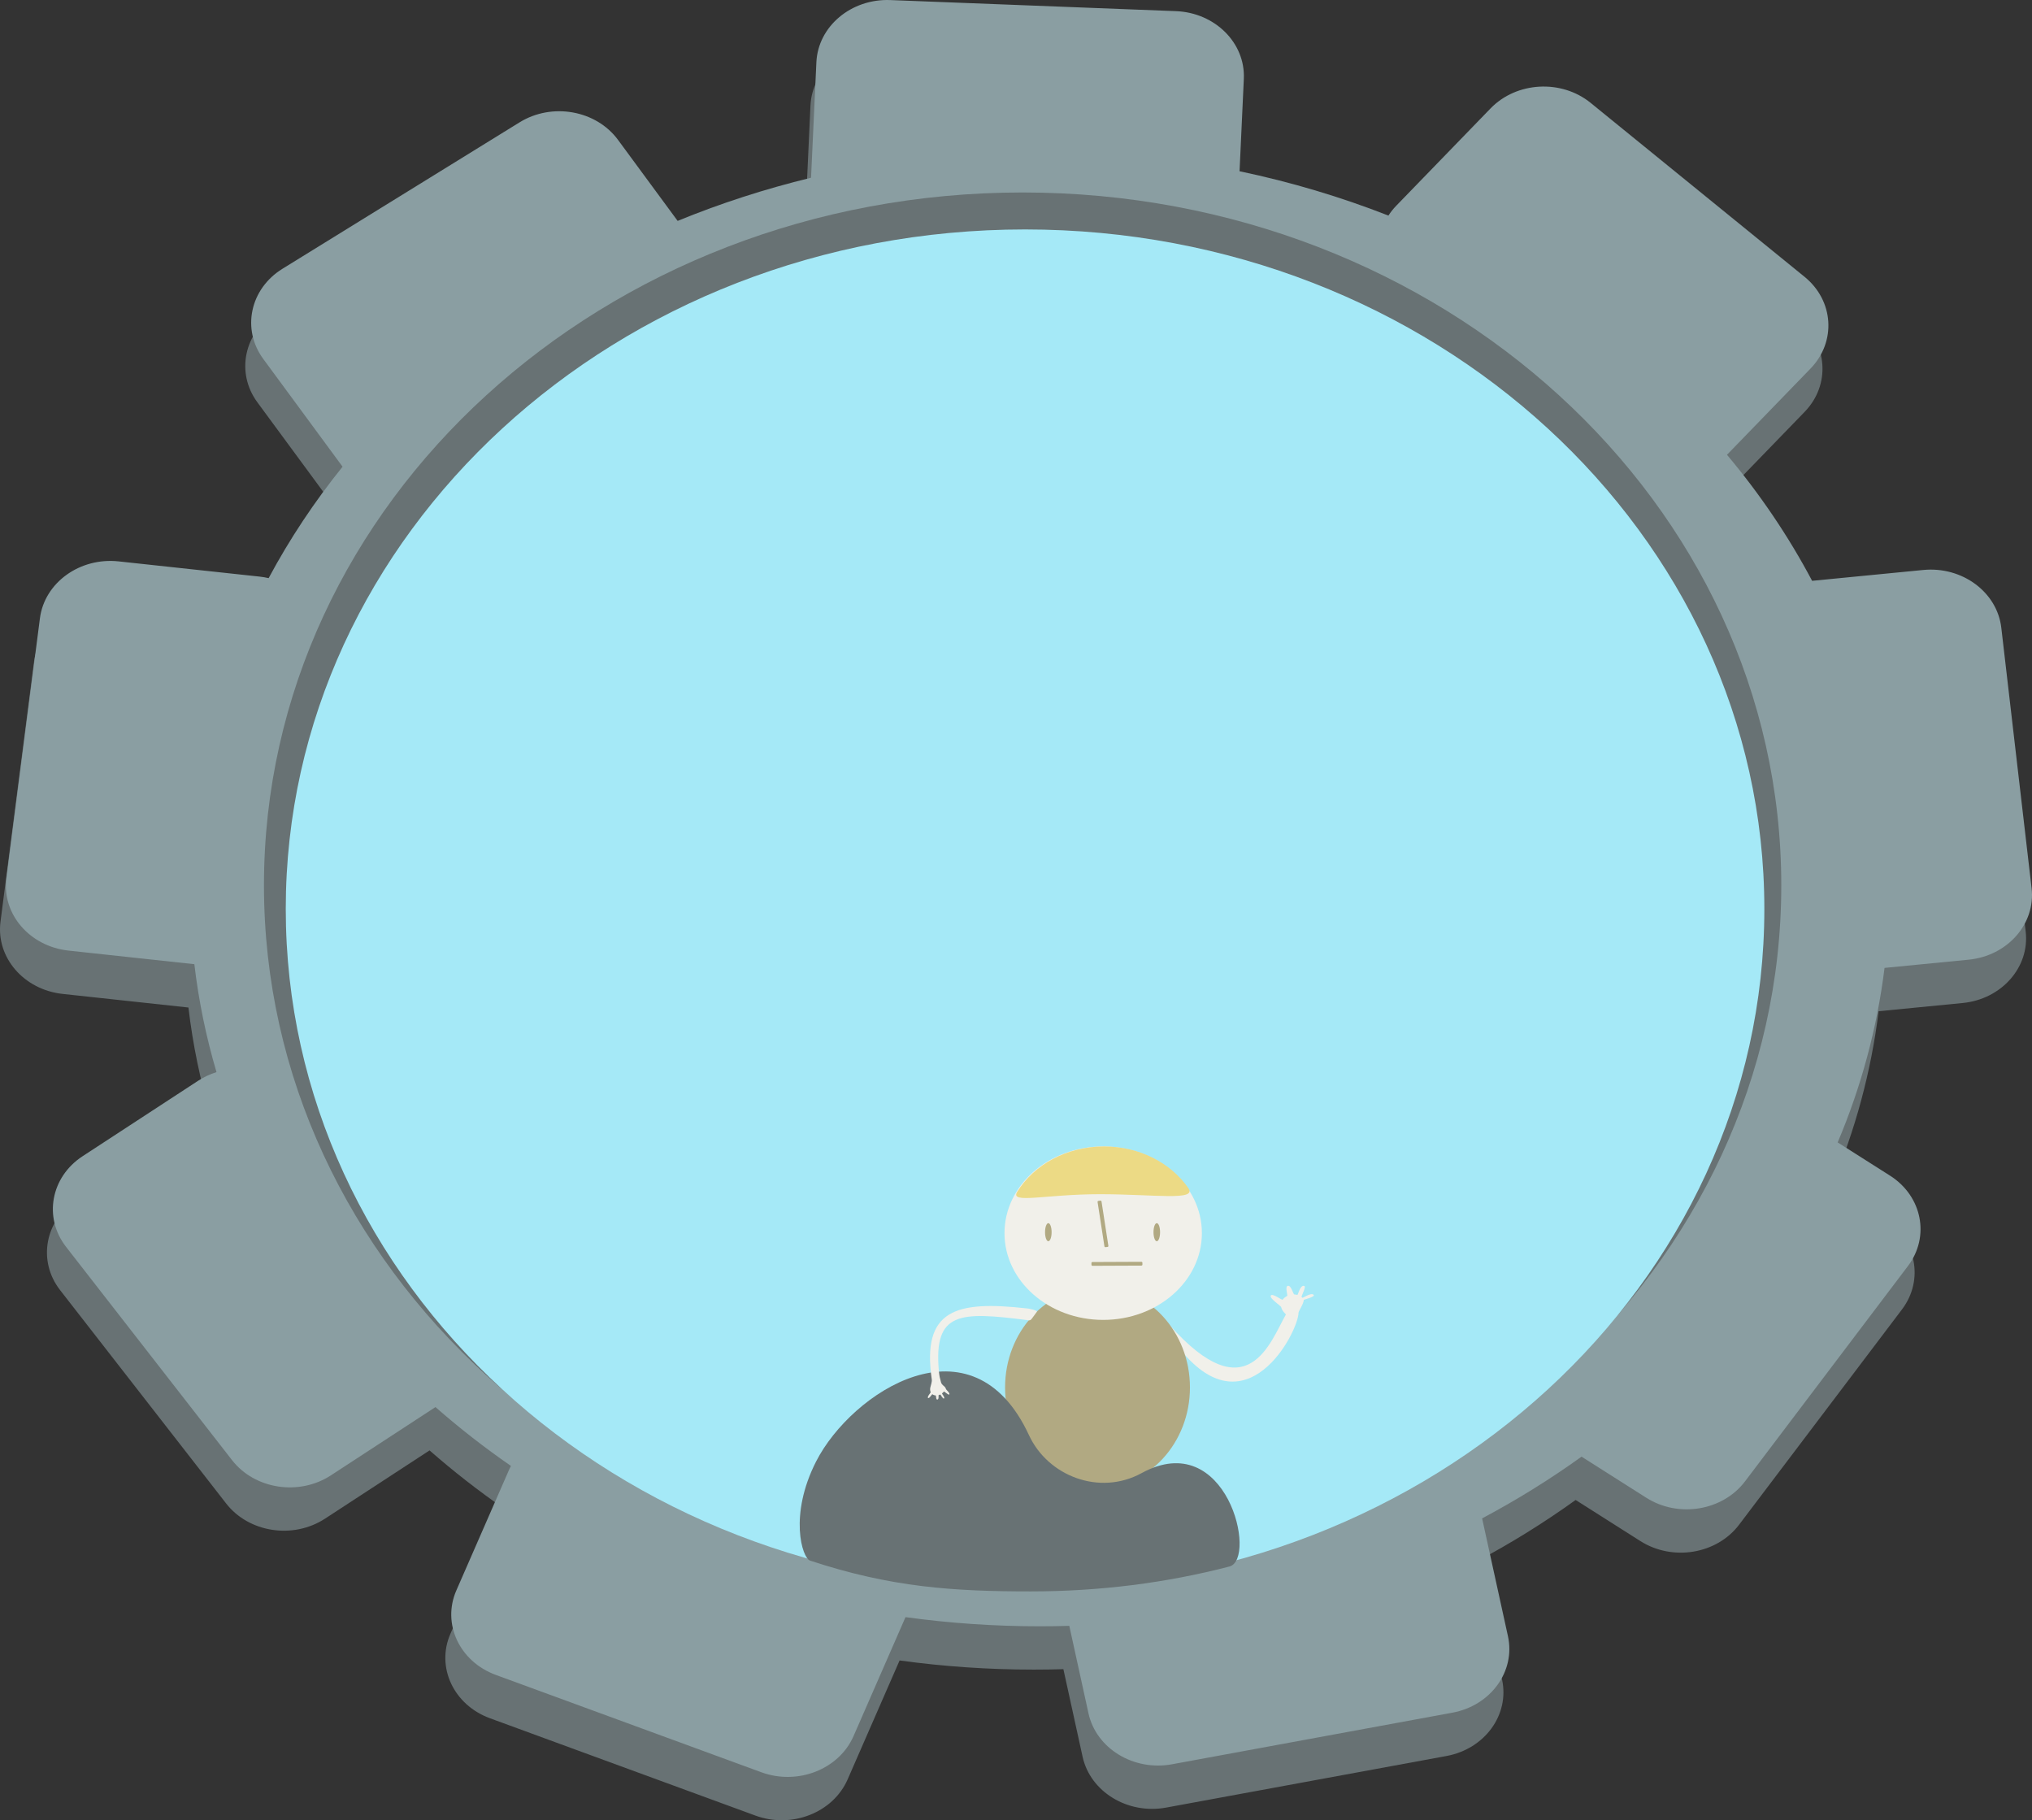 <svg width="3644" height="3264" viewBox="0 0 3644 3264" fill="none" xmlns="http://www.w3.org/2000/svg">
<rect x="0" y="0" width="3644" height="3264" fill="#333333" stroke="none"/>
<path fill-rule="evenodd" clip-rule="evenodd" d="M337.929 1806.65L112.339 1782.26C42.603 1774.72 -7.329 1716.75 0.884 1652.87L60.993 1186.4C69.225 1122.52 132.515 1076.8 202.224 1084.34L454.91 1111.64C460.463 1112.22 465.877 1113.17 471.151 1114.37C508.712 1044.23 553.166 977.388 603.731 914.559L461.551 721.393C422.316 668.072 437.72 595.58 495.931 559.641L921.13 297.076C979.342 261.112 1058.48 275.221 1097.72 328.542L1204.62 473.781C1281.11 442.443 1361.06 416.473 1443.86 396.407L1453.43 189.284C1456.39 125.024 1515.77 75.077 1585.9 77.786L2098.28 97.673C2168.4 100.408 2222.93 154.777 2219.97 219.038L2212.3 384.751C2304.86 404.152 2394.13 430.915 2479.25 464.247C2483.32 457.984 2488.06 451.977 2493.56 446.328L2662.45 272.052C2709.08 223.945 2789.53 219.549 2842.05 262.262L3225.55 574.083C3278.05 616.796 3282.85 690.489 3236.22 738.595L3086.42 893.19C3145.49 963.585 3196.76 1039.27 3239.09 1119.2L3438.36 1099.75C3508.18 1092.95 3570.89 1139.32 3578.34 1203.27L3632.67 1670.35C3640.12 1734.31 3589.47 1791.74 3519.68 1798.57L3368.96 1813.29C3355.51 1922.08 3326.88 2026.93 3284.91 2126.21L3378.76 2185.8C3436.47 2222.45 3450.87 2295.1 3410.88 2347.96L3118.76 2734.03C3078.77 2786.89 2999.46 2800.06 2941.75 2763.43L2825.61 2689.71C2769.41 2730.15 2709.83 2767.16 2647.29 2800.39L2693.62 3011.63C2707.43 3074.69 2662.78 3136.16 2593.94 3148.81L2091.16 3241.32C2022.32 3253.97 1955.23 3213.05 1941.39 3150.02L1906.98 2993.1C1889.35 2993.63 1871.63 2993.89 1853.85 2993.89C1772 2993.89 1691.63 2988.26 1613.25 2977.48L1520.07 3190.76C1493.98 3250.47 1419.86 3279.53 1354.7 3255.64L878.602 3081.1C813.414 3057.2 781.658 2989.34 807.749 2929.63L902.294 2713.28C903.326 2710.9 904.443 2708.57 905.615 2706.3C858.147 2673.48 812.968 2638.23 770.328 2600.81L582.913 2723.17C525.734 2760.51 446.231 2748.3 405.489 2695.92L107.819 2313.45C67.076 2261.07 80.387 2188.25 137.566 2150.93L344.738 2015.63C355.091 2008.89 366.198 2003.75 377.639 2000.17C359.082 1937.34 345.687 1872.7 337.929 1806.65Z" fill="#687274"/>
<path fill-rule="evenodd" clip-rule="evenodd" d="M348.53 1728.96L122.94 1704.58C53.203 1697.04 3.272 1639.07 11.485 1575.19L71.594 1108.72C79.826 1044.84 143.116 999.115 212.824 1006.66L465.51 1033.95C471.063 1034.54 476.477 1035.49 481.752 1036.69C519.313 966.55 563.766 899.707 614.332 836.878L472.152 643.712C432.916 590.391 448.32 517.899 506.532 481.96L931.731 219.395C989.942 183.43 1069.08 197.54 1108.32 250.861L1215.22 396.1C1291.71 364.762 1371.66 338.792 1454.46 318.726L1464.03 111.603C1466.99 47.342 1526.37 -2.604 1596.5 0.105L2108.88 19.992C2179 22.727 2233.53 77.096 2230.57 141.357L2222.9 307.07C2315.46 326.471 2404.73 353.234 2489.85 386.566C2493.92 380.303 2498.66 374.296 2504.16 368.647L2673.05 194.371C2719.68 146.264 2800.13 141.868 2852.65 184.581L3236.16 496.402C3288.65 539.115 3293.45 612.808 3246.82 660.914L3097.02 815.508C3156.09 885.904 3207.36 961.591 3249.69 1041.52L3448.96 1022.07C3518.78 1015.27 3581.49 1061.64 3588.94 1125.59L3643.27 1592.67C3650.72 1656.63 3600.07 1714.06 3530.28 1720.89L3379.56 1735.61C3366.11 1844.4 3337.48 1949.25 3295.51 2048.53L3389.36 2108.11C3447.07 2144.77 3461.47 2217.41 3421.48 2270.27L3129.36 2656.35C3089.37 2709.21 3010.06 2722.38 2952.35 2685.75L2836.21 2612.03C2780.01 2652.47 2720.43 2689.48 2657.89 2722.71L2704.22 2933.95C2718.03 2997.01 2673.38 3058.48 2604.54 3071.13L2101.76 3163.64C2032.92 3176.29 1965.83 3135.37 1951.99 3072.33L1917.58 2915.41C1899.95 2915.95 1882.23 2916.21 1864.45 2916.21C1782.6 2916.21 1702.24 2910.58 1623.85 2899.8L1530.67 3113.08C1504.58 3172.79 1430.46 3201.85 1365.3 3177.95L889.203 3003.42C824.015 2979.52 792.258 2911.66 818.35 2851.95L912.895 2635.6C913.927 2633.22 915.043 2630.89 916.215 2628.62C868.748 2595.8 823.568 2560.55 780.928 2523.13L593.514 2645.49C536.335 2682.83 456.832 2670.61 416.089 2618.24L118.419 2235.77C77.677 2183.39 90.988 2110.57 148.167 2073.25L355.339 1937.95C365.692 1931.2 376.798 1926.07 388.24 1922.49C369.682 1859.66 356.288 1795.01 348.53 1728.96Z" fill="#8A9EA2"/>
<path d="M1833.88 2829.77C2585.27 2829.77 3194.39 2273.57 3194.39 1587.45C3194.39 901.337 2585.27 345.131 1833.88 345.131C1082.49 345.131 473.363 901.337 473.363 1587.45C473.363 2273.57 1082.49 2829.77 1833.88 2829.77Z" fill="#687274"/>
<path d="M1838.23 2848.33C2570.44 2848.33 3164.01 2302.81 3164.01 1629.87C3164.01 956.939 2570.44 411.417 1838.23 411.417C1106.02 411.417 512.454 956.939 512.454 1629.87C512.454 2302.81 1106.02 2848.33 1838.23 2848.33Z" fill="#A5E9F7"/>
<path fill-rule="evenodd" clip-rule="evenodd" d="M2328.68 2353.91C2328.32 2388.18 2233.74 2572.48 2112.13 2414.08C2109.17 2414.08 2105.07 2404.13 2105.07 2401.42V2391.63C2105.07 2388.92 2094.58 2376.17 2097.54 2376.17C2237.62 2533.45 2278.14 2405.82 2306.02 2357.1C2306.33 2356.59 2299.29 2351.63 2297.59 2343.96C2296.98 2341.23 2276.22 2328.5 2278.89 2323.28C2281.6 2317.99 2299.01 2332.2 2300.3 2330.44C2302.25 2327.73 2304.99 2325.56 2308.14 2323.97C2309.95 2323.08 2303.81 2307.03 2309.37 2305.72C2315.73 2304.21 2318.83 2321.08 2321.31 2321.21C2323.1 2321.29 2324.88 2321.54 2326.59 2322C2327.84 2322.34 2331.25 2303.78 2338.89 2305.88C2343.13 2307.03 2332.98 2324.77 2334.2 2325.74C2334.76 2326.17 2335.29 2326.63 2335.82 2327.14C2336.35 2327.68 2350.81 2317.58 2355.5 2321.6C2360.07 2325.53 2338.03 2330.16 2338.05 2331.05C2338.17 2337.44 2328.71 2351.04 2328.68 2353.91Z" fill="#F1F0EA"/>
<path d="M1968.18 2668.26C2059.73 2668.26 2133.95 2587.53 2133.95 2487.94C2133.95 2388.36 2059.73 2307.63 1968.18 2307.63C1876.63 2307.63 1802.41 2388.36 1802.41 2487.94C1802.41 2587.53 1876.63 2668.26 1968.18 2668.26Z" fill="#B1A982"/>
<path d="M1978.37 2366.8C2076.12 2366.8 2155.36 2297.17 2155.36 2211.27C2155.36 2125.37 2076.12 2055.74 1978.37 2055.74C1880.62 2055.74 1801.37 2125.37 1801.37 2211.27C1801.37 2297.17 1880.62 2366.8 1978.37 2366.8Z" fill="#F1F0EA"/>
<path fill-rule="evenodd" clip-rule="evenodd" d="M1979.84 2055.73C2043.85 2055.73 2099.97 2085.64 2131.05 2130.42C2147.41 2153.99 2070.16 2141.39 1972.48 2141.39C1874.79 2141.39 1810.56 2159.3 1824.13 2137.3C1854.09 2088.73 1912.61 2055.73 1979.84 2055.73Z" fill="#ECDA85"/>
<path fill-rule="evenodd" clip-rule="evenodd" d="M1975.36 2154.46L1987.65 2234.03C1987.79 2234.97 1987.11 2235.8 1986.12 2235.93L1982.62 2236.36C1981.64 2236.48 1980.72 2235.85 1980.58 2234.91L1968.29 2155.34C1968.14 2154.4 1968.83 2153.54 1969.81 2153.42L1973.31 2152.98C1974.3 2152.86 1975.21 2153.52 1975.36 2154.46Z" fill="#B1A982"/>
<path fill-rule="evenodd" clip-rule="evenodd" d="M2046.84 2269.43L1959.19 2269.8C1958.16 2269.81 1957.35 2269.04 1957.34 2268.09L1957.32 2264.73C1957.32 2263.78 1958.12 2263.01 1959.15 2263.01L2046.8 2262.63C2047.83 2262.63 2048.68 2263.39 2048.68 2264.34L2048.7 2267.7C2048.71 2268.65 2047.87 2269.42 2046.84 2269.43Z" fill="#B1A982"/>
<path d="M1879.97 2225.73C1883.22 2225.73 1885.86 2218.48 1885.86 2209.54C1885.86 2200.59 1883.22 2193.34 1879.97 2193.34C1876.71 2193.34 1874.08 2200.59 1874.08 2209.54C1874.08 2218.48 1876.71 2225.73 1879.97 2225.73Z" fill="#B1A982"/>
<path d="M2074.47 2225.73C2077.73 2225.73 2080.37 2218.48 2080.37 2209.54C2080.37 2200.59 2077.73 2193.34 2074.47 2193.34C2071.22 2193.34 2068.58 2200.59 2068.58 2209.54C2068.58 2218.48 2071.22 2225.73 2074.47 2225.73Z" fill="#B1A982"/>
<path fill-rule="evenodd" clip-rule="evenodd" d="M1463.62 2620.49C1527.19 2496.03 1743.79 2354.35 1845.21 2573.37C1879.31 2647.04 1971.84 2682.72 2047.09 2641.61C2200.38 2557.88 2255.18 2795.87 2204.78 2808.99C2091.43 2838.47 1971.73 2853.65 1848.22 2853.65C1710.43 2853.65 1598.05 2846.52 1452.54 2798.36C1438.61 2793.74 1414.3 2717.08 1463.62 2620.49Z" fill="#687274"/>
<path fill-rule="evenodd" clip-rule="evenodd" d="M1859.52 2352.12L1850.53 2364.39C1848.51 2367.53 1845.79 2368.48 1841.02 2367C1722.63 2352.09 1674.01 2351.3 1683.64 2458.02C1684.58 2468.17 1685.41 2470.75 1687.47 2478.44C1688.78 2483.38 1692.93 2485.09 1694.74 2487.41C1695.46 2488.36 1696.15 2489.82 1696.59 2491.2C1696.84 2492.04 1704.29 2498.38 1702.28 2500.6C1700.99 2502.04 1693.19 2494.72 1692.83 2495.16C1691.72 2496.51 1690.53 2497.66 1689.28 2498.64C1688.8 2498.99 1695.08 2506.05 1692.97 2507.66C1690.89 2509.24 1686.72 2500.3 1686.14 2500.58C1684.73 2501.29 1684.71 2501.37 1683.3 2501.63C1682.67 2501.75 1684.3 2510.04 1680.6 2509.68C1678.22 2509.47 1678.78 2502.34 1678.2 2502.29C1675.9 2502.16 1673.78 2501.42 1672.07 2500.14C1671.41 2499.66 1666.73 2507.81 1664.7 2506.97C1661.33 2505.56 1669.37 2497.18 1669.03 2496.41C1667.94 2494.11 1667.62 2491.17 1668.41 2487.7C1669.41 2483.3 1671.59 2477.96 1670.96 2473.51C1652.75 2348.16 1714.32 2331.85 1841.84 2346.24C1844.79 2346.24 1859.52 2349.43 1859.52 2352.12Z" fill="#F1F0EA"/>
</svg>
